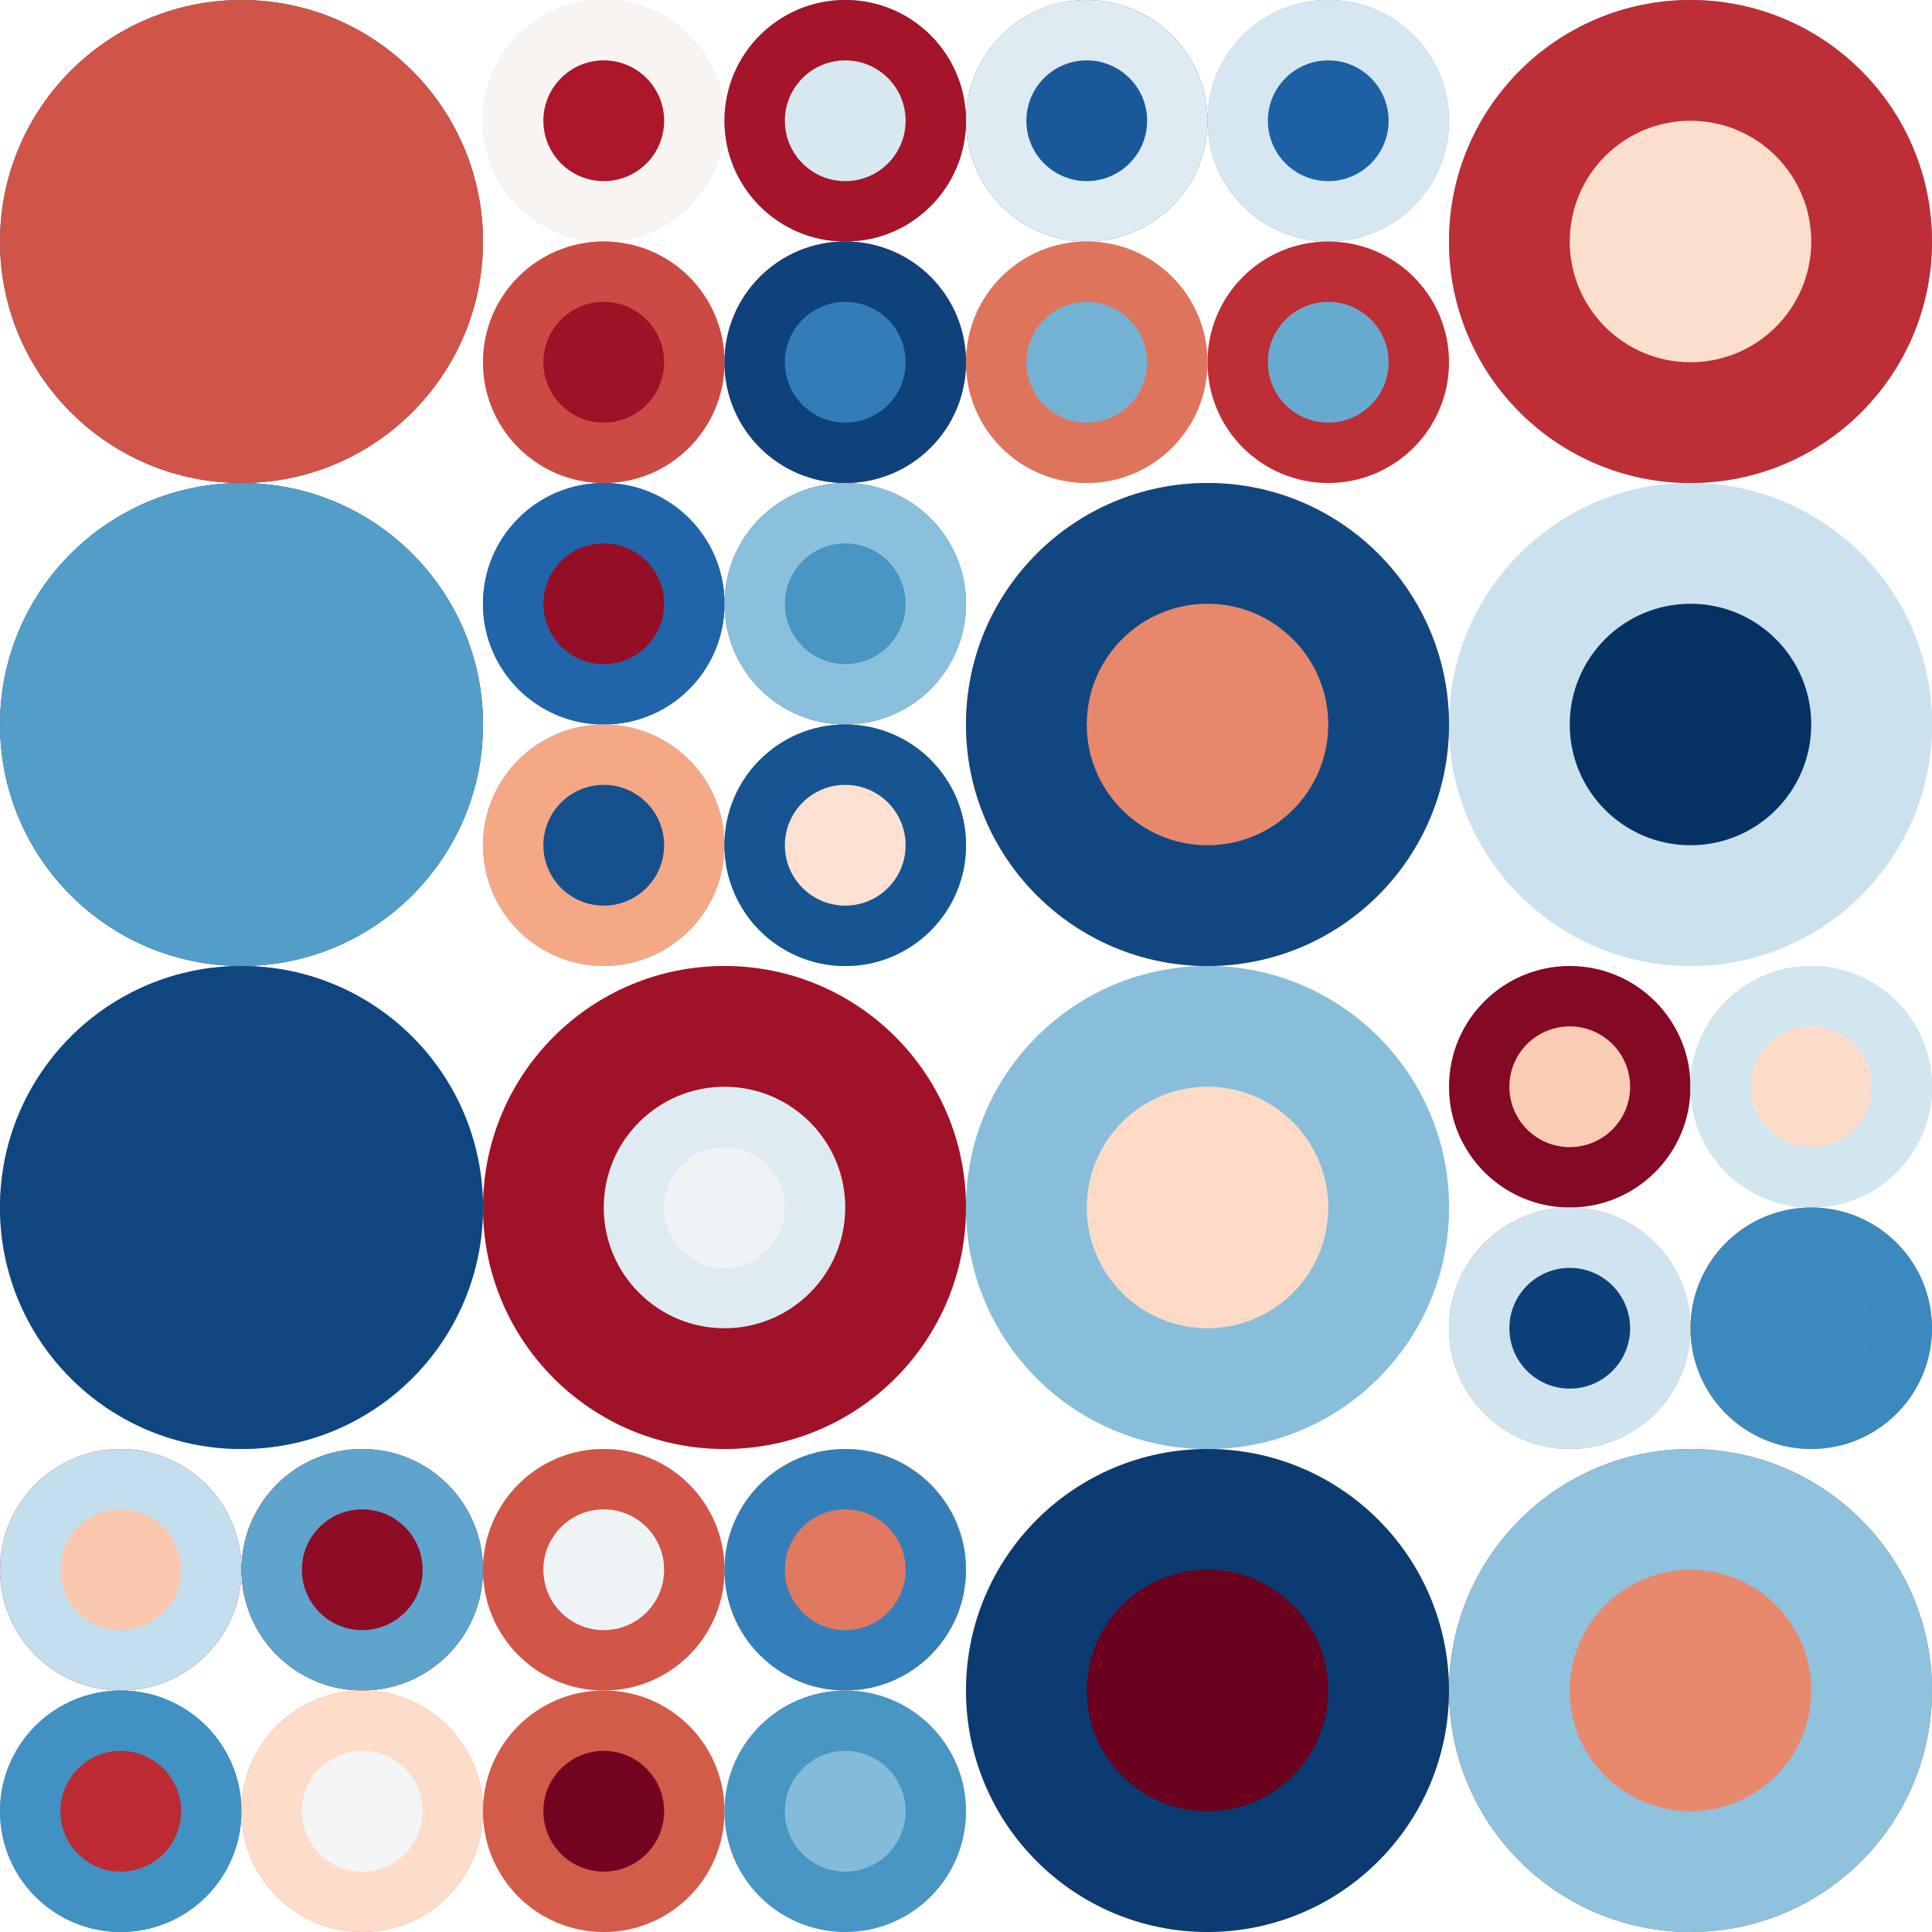 <svg version="1.1" xmlns="http://www.w3.org/2000/svg" xmlns:xlink="http://www.w3.org/1999/xlink" width="2400" height="2400" viewBox="0,0,2400,2400"><g fill="none" fill-rule="nonzero" stroke="none" stroke-width="1" stroke-linecap="butt" stroke-linejoin="miter" stroke-miterlimit="10" stroke-dasharray="" stroke-dashoffset="0" font-family="none" font-weight="none" font-size="none" text-anchor="none" style="mix-blend-mode: normal"><circle cx="300" cy="300" r="300" fill="#1a5898"></circle><circle cx="300" cy="300" r="150" fill="#8e0d25"></circle><circle cx="300" cy="300" r="75" fill="#d9e9f2"></circle><circle cx="300" cy="300" r="300" fill="#d05548"></circle><circle cx="300" cy="900" r="300" fill="#0c3e74"></circle><circle cx="300" cy="900" r="150" fill="#ab162a"></circle><circle cx="300" cy="900" r="75" fill="#e88a6e"></circle><circle cx="300" cy="900" r="300" fill="#539dc9"></circle><circle cx="300" cy="1500" r="300" fill="#549ec9"></circle><circle cx="300" cy="1500" r="150" fill="#f8f1ed"></circle><circle cx="300" cy="1500" r="75" fill="#eaf1f5"></circle><circle cx="300" cy="1500" r="300" fill="#10467f"></circle><circle cx="150" cy="1950" r="150" fill="#b0182b"></circle><circle cx="150" cy="1950" r="150" fill="#c3deec"></circle><circle cx="150" cy="1950" r="75" fill="#fac8af"></circle><circle cx="150" cy="2250" r="150" fill="#4d99c6"></circle><circle cx="150" cy="2250" r="150" fill="#4191c2"></circle><circle cx="150" cy="2250" r="75" fill="#bc2b34"></circle><circle cx="450" cy="1950" r="150" fill="#6e0220"></circle><circle cx="450" cy="1950" r="150" fill="#5fa4cc"></circle><circle cx="450" cy="1950" r="75" fill="#8e0c25"></circle><circle cx="450" cy="2250" r="150" fill="#d86651"></circle><circle cx="450" cy="2250" r="150" fill="#fdddca"></circle><circle cx="450" cy="2250" r="75" fill="#f3f5f6"></circle><circle cx="750" cy="150" r="150" fill="#f7b597"></circle><circle cx="750" cy="150" r="150" fill="#f8f4f1"></circle><circle cx="750" cy="150" r="75" fill="#ab162a"></circle><circle cx="750" cy="450" r="150" fill="#f19e7c"></circle><circle cx="750" cy="450" r="150" fill="#cb4a43"></circle><circle cx="750" cy="450" r="75" fill="#9e1228"></circle><circle cx="1050" cy="150" r="150" fill="#2d75b4"></circle><circle cx="1050" cy="150" r="150" fill="#a51429"></circle><circle cx="1050" cy="150" r="75" fill="#d7e8f1"></circle><circle cx="1050" cy="450" r="150" fill="#c03438"></circle><circle cx="1050" cy="450" r="150" fill="#0f427a"></circle><circle cx="1050" cy="450" r="75" fill="#327db8"></circle><circle cx="750" cy="750" r="150" fill="#114780"></circle><circle cx="750" cy="750" r="150" fill="#2065aa"></circle><circle cx="750" cy="750" r="75" fill="#940f26"></circle><circle cx="750" cy="1050" r="150" fill="#72b1d3"></circle><circle cx="750" cy="1050" r="150" fill="#f5a886"></circle><circle cx="750" cy="1050" r="75" fill="#15508d"></circle><circle cx="1050" cy="750" r="150" fill="#276eb0"></circle><circle cx="1050" cy="750" r="150" fill="#8bc0dc"></circle><circle cx="1050" cy="750" r="75" fill="#4796c4"></circle><circle cx="1050" cy="1050" r="150" fill="#1d5fa2"></circle><circle cx="1050" cy="1050" r="150" fill="#175492"></circle><circle cx="1050" cy="1050" r="75" fill="#fce1d2"></circle><circle cx="900" cy="1500" r="300" fill="#f9c6ac"></circle><circle cx="900" cy="1500" r="300" fill="#a01228"></circle><circle cx="900" cy="1500" r="150" fill="#deebf2"></circle><circle cx="900" cy="1500" r="75" fill="#eff3f5"></circle><circle cx="750" cy="1950" r="150" fill="#f7b698"></circle><circle cx="750" cy="1950" r="150" fill="#d15648"></circle><circle cx="750" cy="1950" r="75" fill="#eef3f5"></circle><circle cx="750" cy="2250" r="150" fill="#fac8ae"></circle><circle cx="750" cy="2250" r="150" fill="#d35b4a"></circle><circle cx="750" cy="2250" r="75" fill="#730421"></circle><circle cx="1050" cy="1950" r="150" fill="#ee9778"></circle><circle cx="1050" cy="1950" r="150" fill="#347fb9"></circle><circle cx="1050" cy="1950" r="75" fill="#e17960"></circle><circle cx="1050" cy="2250" r="150" fill="#f9c2a8"></circle><circle cx="1050" cy="2250" r="150" fill="#4796c4"></circle><circle cx="1050" cy="2250" r="75" fill="#83bbd9"></circle><circle cx="1350" cy="150" r="150" fill="#1d5fa2"></circle><circle cx="1350" cy="150" r="150" fill="#deebf2"></circle><circle cx="1350" cy="150" r="75" fill="#1a5999"></circle><circle cx="1350" cy="450" r="150" fill="#f8bea1"></circle><circle cx="1350" cy="450" r="150" fill="#df745c"></circle><circle cx="1350" cy="450" r="75" fill="#74b2d4"></circle><circle cx="1650" cy="150" r="150" fill="#539dc9"></circle><circle cx="1650" cy="150" r="150" fill="#d6e7f1"></circle><circle cx="1650" cy="150" r="75" fill="#1e60a4"></circle><circle cx="1650" cy="450" r="150" fill="#f7f6f5"></circle><circle cx="1650" cy="450" r="150" fill="#bd2e35"></circle><circle cx="1650" cy="450" r="75" fill="#67aacf"></circle><circle cx="1500" cy="900" r="300" fill="#e58368"></circle><circle cx="1500" cy="900" r="300" fill="#114781"></circle><circle cx="1500" cy="900" r="75" fill="#e48166"></circle><circle cx="1500" cy="900" r="150" fill="#e7876b"></circle><circle cx="1500" cy="1500" r="300" fill="#b2d5e7"></circle><circle cx="1500" cy="1500" r="300" fill="#88beda"></circle><circle cx="1500" cy="1500" r="75" fill="#408fc1"></circle><circle cx="1500" cy="1500" r="150" fill="#fddbc6"></circle><circle cx="1500" cy="2100" r="300" fill="#fac9b0"></circle><circle cx="1500" cy="2100" r="300" fill="#0b3b70"></circle><circle cx="1500" cy="2100" r="75" fill="#fcd4bf"></circle><circle cx="1500" cy="2100" r="150" fill="#69011f"></circle><circle cx="2100" cy="300" r="300" fill="#64a8ce"></circle><circle cx="2100" cy="300" r="75" fill="#95c6df"></circle><circle cx="2100" cy="300" r="300" fill="#bd2e36"></circle><circle cx="2100" cy="300" r="150" fill="#fcdecd"></circle><circle cx="2100" cy="900" r="300" fill="#cae1ee"></circle><circle cx="2100" cy="900" r="75" fill="#f3a380"></circle><circle cx="2100" cy="900" r="300" fill="#cbe2ee"></circle><circle cx="2100" cy="900" r="150" fill="#063263"></circle><circle cx="1950" cy="1350" r="150" fill="#f9ece4"></circle><circle cx="1950" cy="1350" r="150" fill="#830924"></circle><circle cx="1950" cy="1350" r="75" fill="#fbccb4"></circle><circle cx="1950" cy="1650" r="150" fill="#df745d"></circle><circle cx="1950" cy="1650" r="150" fill="#cfe4ef"></circle><circle cx="1950" cy="1650" r="75" fill="#0d4078"></circle><circle cx="2250" cy="1350" r="150" fill="#a6cfe4"></circle><circle cx="2250" cy="1350" r="150" fill="#d2e6f0"></circle><circle cx="2250" cy="1350" r="75" fill="#fddcc9"></circle><circle cx="2250" cy="1650" r="150" fill="#e58368"></circle><circle cx="2250" cy="1650" r="150" fill="#3b89be"></circle><circle cx="2250" cy="1650" r="75" fill="#3c8abe"></circle><circle cx="2100" cy="2100" r="300" fill="#ca4741"></circle><circle cx="2100" cy="2100" r="75" fill="#e9f1f4"></circle><circle cx="2100" cy="2100" r="300" fill="#8ec2dd"></circle><circle cx="2100" cy="2100" r="150" fill="#e8896d"></circle></g></svg>